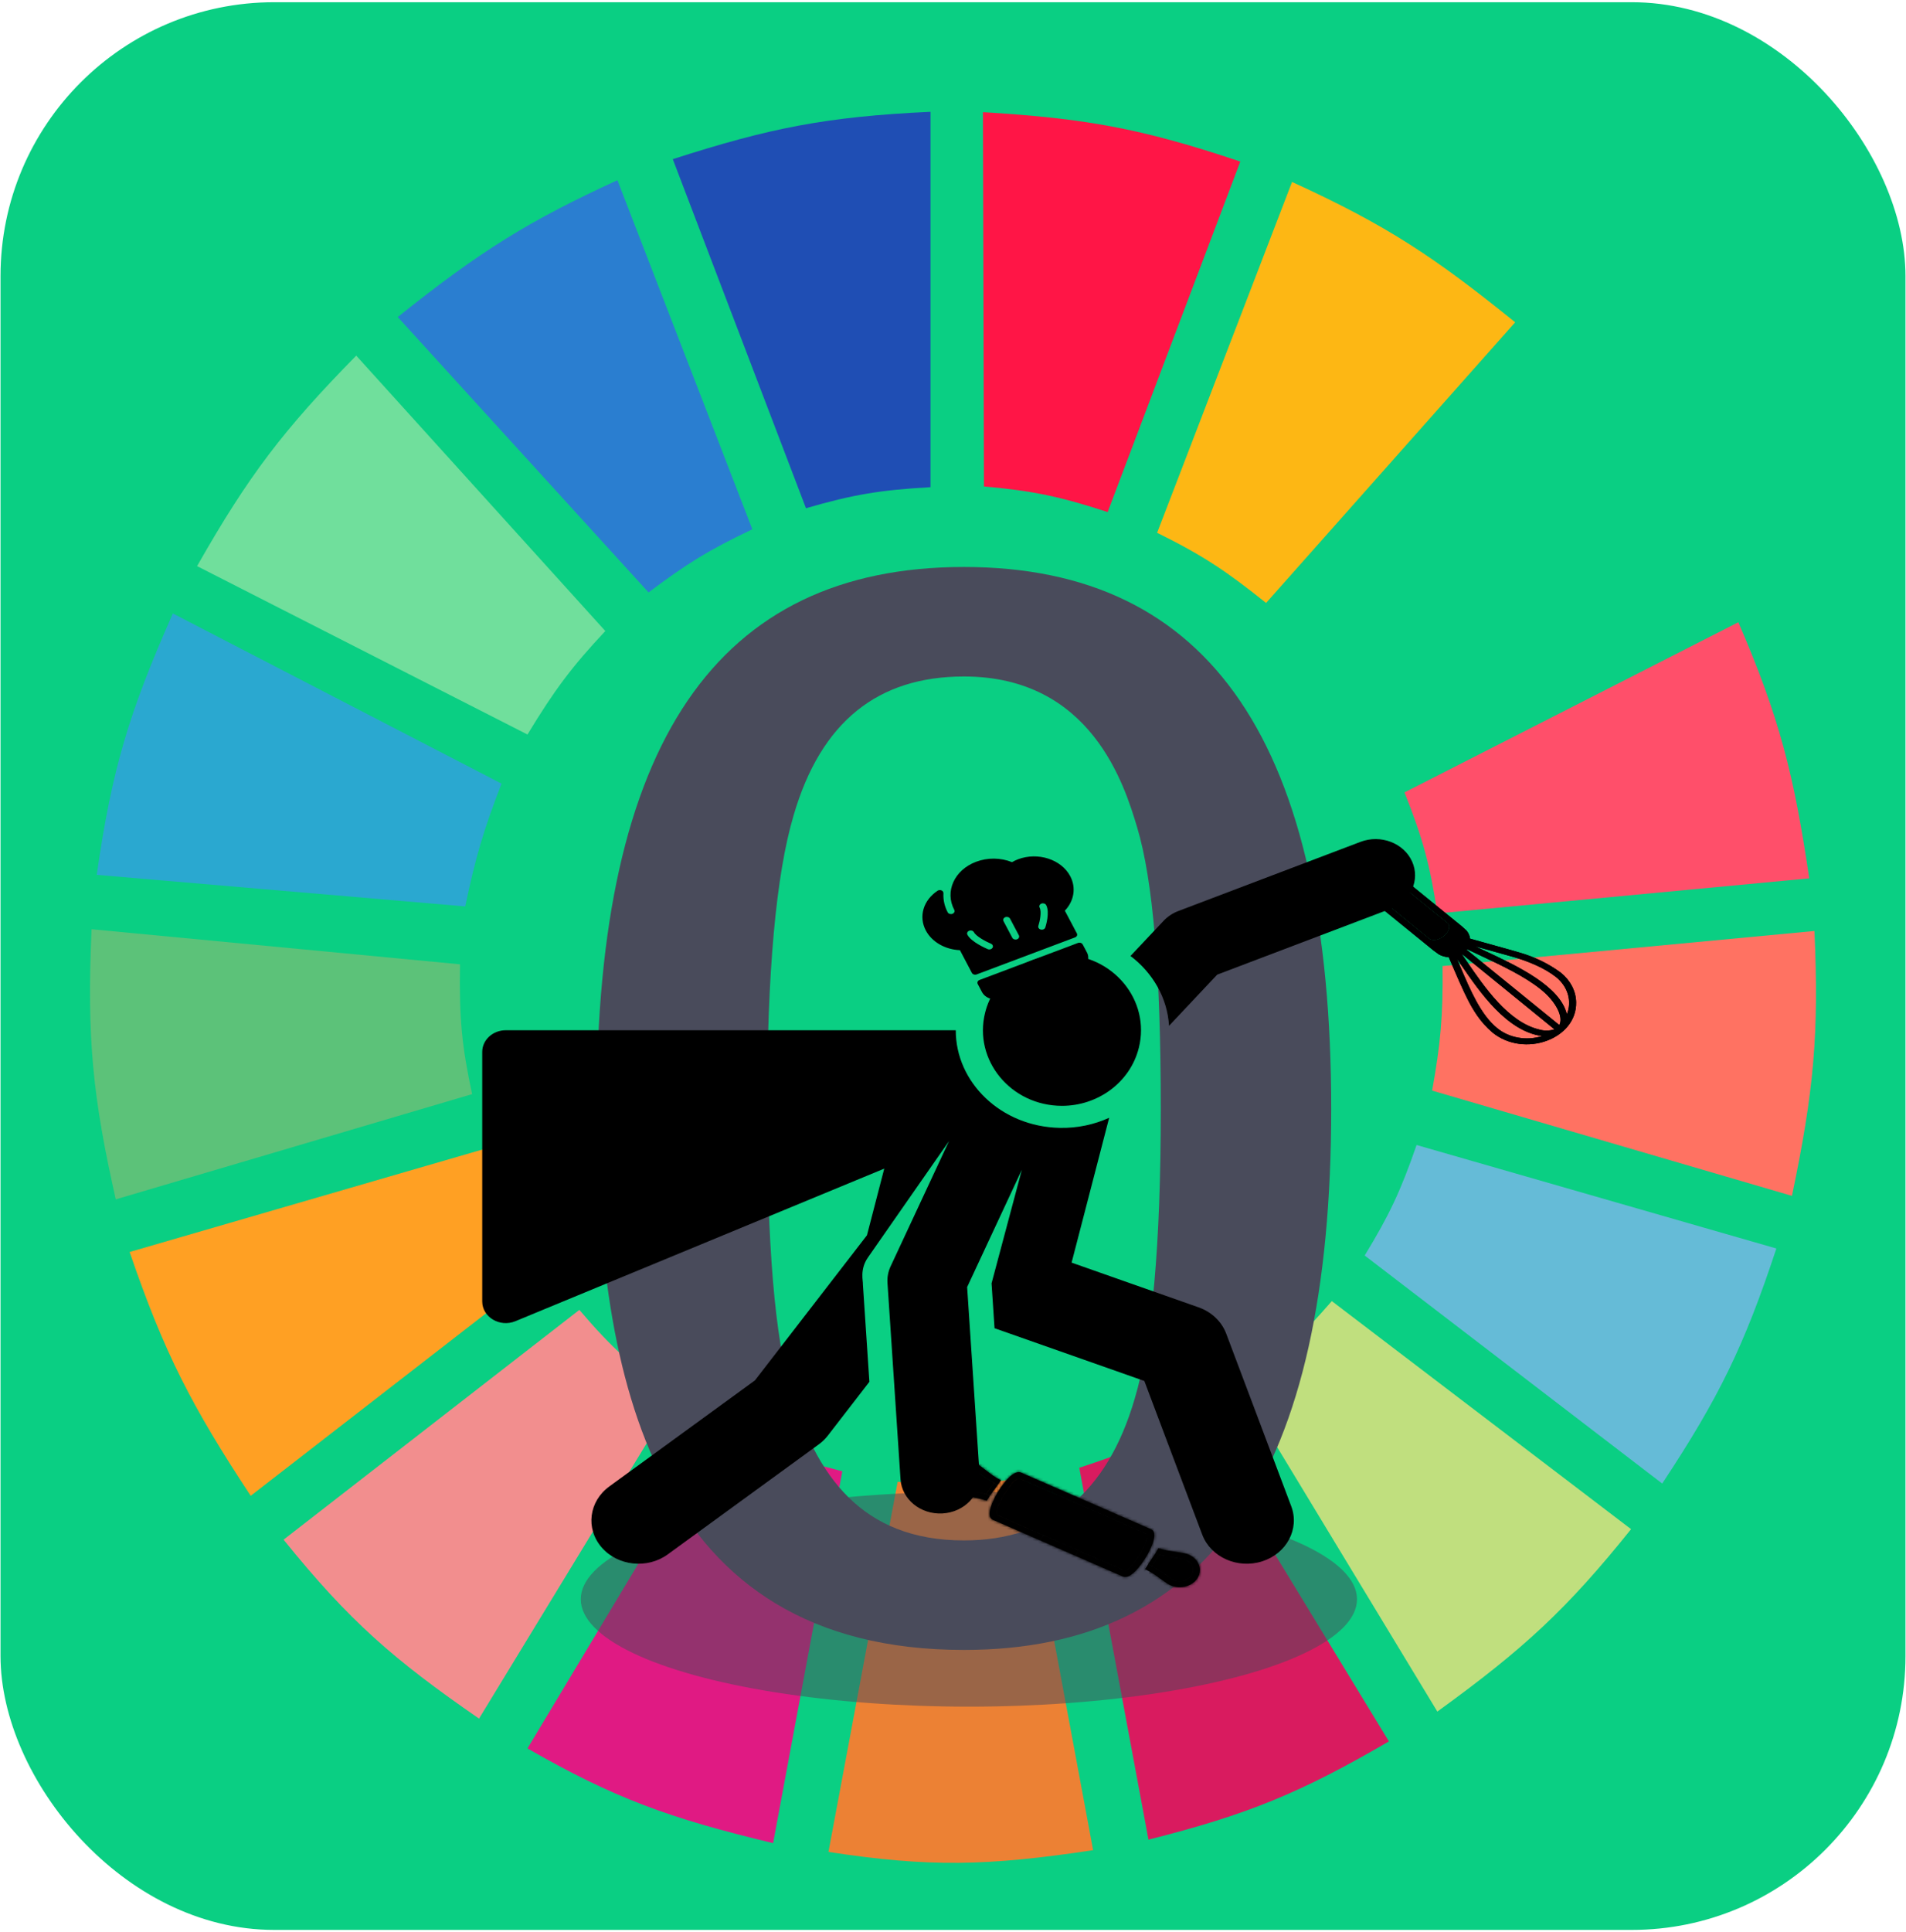 <svg width="686" height="695" viewBox="0 0 686 695" fill="none" xmlns="http://www.w3.org/2000/svg">
<rect x="0.188" y="0.799" width="685.626" height="693.507" rx="98.51" fill="#0ACF83"/>
<g clip-path="url(#clip0)">
<path d="M290.082 182.841L242.144 57.257C276.954 46.08 297.11 41.991 334.908 40.218V175.268C316.943 176.276 307.1 177.897 290.082 182.841Z" fill="#1F4EB4"/>
<path d="M354.139 175.006L353.771 40.349C390.222 42.556 410.484 46.058 446.4 58.13L398.666 184.216C381.537 178.632 371.774 176.571 354.139 175.006Z" fill="#FF1546"/>
<path d="M416.463 191.676L465.024 65.461C499.55 81.214 516.698 92.816 545.337 115.947L455.685 216.919C441.666 205.714 433.283 199.974 416.463 191.676Z" fill="#FDB714"/>
<path d="M469.385 230.172L560.281 130.462C586.947 157.203 598.852 173.845 616.314 205.56L496.778 266.774C487.547 251.279 481.673 243.168 469.385 230.172Z" fill="#0ACF83"/>
<path d="M505.495 285.076L625.653 223.861C640.543 258.252 645.627 278.59 651.179 315.998L517.324 328.62C514.699 311.159 512.107 301.634 505.495 285.076Z" fill="#FF4F6A"/>
<path d="M515.454 392.359C518.451 375.592 519.406 365.848 519.19 347.552L653.044 334.931C654.706 371.617 652.88 392.465 644.951 430.223L515.454 392.359Z" fill="#FF7262"/>
<path d="M491.173 451.68C499.95 437.264 504.083 428.595 509.85 411.922L639.347 449.156C627.761 484.179 618.768 502.696 598.257 533.72L491.173 451.68Z" fill="#65BBD7"/>
<path d="M587.051 550.128L479.345 468.088C467.511 481.583 460.4 488.459 446.971 499.642L517.322 615.76C548.477 593.181 563.924 578.944 587.051 550.128Z" fill="#C0DF7E"/>
<path d="M499.891 626.488L429.539 511.001C414.276 518.714 405.337 522.528 388.449 528.04L413.352 661.828C449.03 652.834 467.99 645.059 499.891 626.488Z" fill="#D91B5F"/>
<path d="M323.078 533.089C340.824 534.251 350.775 533.904 368.526 531.827L393.43 665.615C355.366 671.35 334.451 671.821 298.175 666.246L323.078 533.089Z" fill="#EC8134"/>
<path d="M189.846 629.012L259.575 512.894C275.383 521.163 284.973 524.682 303.155 529.302L278.252 663.09C240.608 654.048 221.023 646.9 189.846 629.012Z" fill="#E01A83"/>
<path d="M102.061 553.914L208.522 471.243C220.393 485.212 228.114 491.876 242.764 502.797L172.412 618.284C141.619 596.999 125.847 583.334 102.061 553.914Z" fill="#F28E8E"/>
<path d="M90.233 538.137C69.057 505.985 59.174 486.952 46.652 450.418L174.904 413.184C181.309 430.434 186.168 439.77 196.072 456.097L90.233 538.137Z" fill="#FFA023"/>
<path d="M41.671 431.485C33.433 394.963 31.2 373.777 32.955 334.3L165.564 346.921C165.226 366.472 166.269 376.635 169.922 393.621L41.671 431.485Z" fill="#5CC279"/>
<path d="M34.823 314.736L167.433 326.096C171.112 308.699 173.87 299.016 180.507 281.92L62.217 220.706C46.495 256.166 40.262 276.696 34.823 314.736Z" fill="#2AA8D0"/>
<path d="M70.934 203.667C89.47 171.033 102.097 154.526 128.211 127.938L217.862 227.017C205.731 239.983 199.612 248.155 189.846 264.25L70.934 203.667Z" fill="#70DF9C"/>
<path d="M233.427 213.133C246.878 202.995 254.97 197.92 270.782 190.414L222.221 64.83C190.621 79.344 173.271 89.97 143.153 114.054L233.427 213.133Z" fill="#2A7ED0"/>
<ellipse opacity="0.5" cx="348.719" cy="575.339" rx="139.691" ry="38.649" fill="#494B5B"/>
<path fill-rule="evenodd" clip-rule="evenodd" d="M346.941 203.975C257.997 203.975 214.759 267.469 214.759 398.086C214.759 496.607 235.328 593.58 346.941 593.58C435.886 593.58 479.123 529.904 479.123 398.915C479.123 267.741 435.886 203.975 346.941 203.975ZM284.609 500.198C293.835 530.91 310.117 554.181 346.941 554.181C377.809 554.181 398.474 537.072 408.361 503.333C414.702 482.137 417.784 447.98 417.784 398.915C417.784 349.827 415 316.697 409.27 297.623C404.799 282.786 392.921 243.374 346.941 243.374C316.031 243.374 295.484 259.579 285.647 293.291C279.304 314.619 276.099 349.786 276.099 398.916C276.099 448.067 278.883 481.199 284.609 500.198Z" fill="#494B5B"/>
<path fill-rule="evenodd" clip-rule="evenodd" d="M561.765 349.928C557.395 346.695 552.309 344.225 546.801 342.659L544.164 341.886L529.114 337.686C528.984 336.603 528.512 335.569 527.748 334.693L526.006 333.137L525.717 332.902C524.991 332.314 524.586 331.986 524.181 331.657C523.671 331.244 523.161 330.829 522.011 329.893C522.007 329.89 522.003 329.887 521.999 329.884C521.999 329.884 521.998 329.883 521.997 329.882C519.731 328.04 514.992 324.186 502.947 314.397C501.102 312.789 498.363 312.159 495.805 312.753C493.247 313.347 491.277 315.071 490.667 317.249C490.058 319.426 490.906 321.711 492.879 323.206C492.879 323.206 493.036 323.334 494.005 324.122C495.996 325.74 501.414 330.142 515.939 341.945L517.861 343.344C518.922 343.946 520.154 344.3 521.43 344.37C521.915 345.48 522.414 346.643 522.927 347.84L522.93 347.846C523.086 348.211 523.244 348.579 523.403 348.95C524.522 351.557 525.708 354.288 526.965 356.94L528.018 359.094C529.058 361.255 530.276 363.351 531.661 365.369C533.189 367.581 535.037 369.624 537.162 371.453C548.524 380.708 567.569 373.883 567.277 360.548C567.197 356.529 565.212 352.704 561.765 349.928ZM526.619 338.317C526.607 339.911 525.468 341.345 523.724 341.961C521.981 342.578 519.969 342.257 518.613 341.146C518.599 341.134 518.591 341.128 518.586 341.124C518.58 341.12 518.578 341.119 518.576 341.117C518.563 341.109 518.533 341.091 517.46 340.22C520.755 339.499 523.286 337.273 524.002 334.468C525.141 335.392 525.129 335.389 525.127 335.389C525.127 335.389 525.129 335.39 525.138 335.398C525.144 335.402 525.151 335.408 525.163 335.417C526.1 336.173 526.626 337.222 526.619 338.317ZM559.472 370.308C557.688 370.891 555.714 370.908 553.917 370.354C542.904 367.713 534.248 355.089 527.899 345.829L527.898 345.828C527.898 345.827 527.897 345.826 527.896 345.825C527.288 344.938 526.701 344.082 526.135 343.269C526.139 343.267 526.142 343.264 526.144 343.261C526.147 343.258 526.149 343.256 526.151 343.254C526.202 343.223 526.461 343.435 531.536 347.574C536.023 351.233 544.273 357.962 559.472 370.308ZM561.225 368.767L527.927 341.719C527.937 341.707 527.947 341.694 527.957 341.682C527.967 341.67 527.976 341.659 527.986 341.647C528.02 341.607 528.053 341.567 528.084 341.525C529.458 342.18 530.855 342.834 532.26 343.493C540.382 347.3 548.794 351.242 554.736 356.077C560.096 360.441 562.767 365.882 561.225 368.767ZM498.801 325.057C496.996 323.59 499.262 319.649 502.939 318.919C503.772 318.696 504.682 318.845 505.355 319.315C520.884 331.943 520.89 331.948 520.933 331.984C520.939 331.988 520.945 331.993 520.981 332.023C521.401 332.374 521.63 332.856 521.613 333.355C521.686 336.306 516.967 339.409 514.425 337.761L498.801 325.057ZM494.473 316.006C496.306 314.424 499.313 314.391 501.194 315.934L502.321 316.851C499.043 317.589 496.516 319.794 495.755 322.582L494.635 321.672C492.739 320.144 492.666 317.61 494.473 316.006ZM538.914 369.915C532.975 365.123 529.217 356.295 525.545 347.671L525.544 347.669C525.544 347.668 525.543 347.667 525.543 347.666C525.162 346.773 524.783 345.882 524.402 344.998C524.879 345.682 525.369 346.395 525.875 347.129L525.876 347.13C532.744 357.099 542.321 371 555.004 372.734C549.447 374.513 543.171 373.413 538.914 369.915ZM553.116 347.382C555.601 348.501 557.914 349.873 560.004 351.467C564.303 354.925 565.836 360.171 563.934 364.918C561.545 354.758 546.119 347.542 534.434 342.076C533.246 341.521 532.097 340.983 531.005 340.463L544.061 344.105C547.193 344.963 550.226 346.06 553.121 347.383L553.116 347.382Z" fill="black"/>
<path d="M498.801 325.057C496.996 323.59 499.262 319.649 502.939 318.919C503.772 318.696 504.682 318.845 505.355 319.315C520.884 331.943 520.89 331.948 520.933 331.984C520.939 331.988 520.945 331.993 520.981 332.023C521.401 332.374 521.63 332.856 521.613 333.355C521.686 336.306 516.967 339.409 514.425 337.761L498.801 325.057Z" fill="black"/>
<path d="M494.473 316.006C496.306 314.424 499.313 314.391 501.194 315.934L502.321 316.851C499.043 317.589 496.516 319.794 495.755 322.582L494.635 321.672C492.739 320.144 492.666 317.61 494.473 316.006Z" fill="black"/>
<path fill-rule="evenodd" clip-rule="evenodd" d="M502.947 314.397C501.102 312.789 498.363 312.159 495.805 312.753C493.247 313.347 491.277 315.071 490.667 317.249C490.058 319.426 490.906 321.711 492.879 323.206C492.879 323.206 493.036 323.334 494.005 324.122C495.996 325.74 501.414 330.142 515.939 341.945L517.861 343.344C518.922 343.946 520.154 344.3 521.43 344.37C521.915 345.48 522.414 346.643 522.927 347.84L522.93 347.846C523.086 348.211 523.244 348.579 523.403 348.95C524.522 351.557 525.708 354.288 526.965 356.94L528.018 359.094C529.058 361.255 530.276 363.351 531.661 365.369C533.189 367.581 535.037 369.624 537.162 371.453C548.524 380.708 567.569 373.883 567.277 360.548C567.197 356.529 565.212 352.704 561.765 349.928C557.395 346.695 552.309 344.225 546.801 342.659L544.164 341.886L529.114 337.686C528.984 336.603 528.512 335.569 527.748 334.693L526.006 333.137L525.717 332.902C524.991 332.314 524.586 331.986 524.181 331.657C523.671 331.244 523.161 330.829 522.011 329.893L521.999 329.884L521.997 329.882C519.731 328.04 514.992 324.186 502.947 314.397ZM523.724 341.961C525.468 341.345 526.607 339.911 526.619 338.317C526.626 337.222 526.1 336.173 525.163 335.417L525.138 335.398C525.129 335.39 525.127 335.389 525.127 335.389C525.128 335.388 525.175 335.419 524.002 334.468C525.141 335.392 525.129 335.389 525.127 335.389C525.127 335.389 525.129 335.39 525.138 335.398L525.163 335.417C526.1 336.173 526.626 337.222 526.619 338.317C526.607 339.911 525.468 341.345 523.724 341.961C521.981 342.578 519.969 342.257 518.613 341.146C518.599 341.134 518.591 341.128 518.586 341.124C518.58 341.12 518.578 341.119 518.576 341.117C518.563 341.109 518.533 341.091 517.46 340.22C520.755 339.499 523.286 337.273 524.002 334.468C525.175 335.419 525.128 335.388 525.127 335.389C525.129 335.389 525.141 335.392 524.002 334.468C523.286 337.273 520.755 339.499 517.46 340.22C518.533 341.091 518.563 341.109 518.576 341.117C518.578 341.119 518.58 341.12 518.586 341.124C518.591 341.128 518.599 341.134 518.613 341.146C519.969 342.257 521.981 342.578 523.724 341.961ZM553.917 370.354C555.714 370.908 557.688 370.891 559.472 370.308C544.273 357.962 536.023 351.233 531.536 347.574C526.461 343.435 526.202 343.223 526.151 343.254C526.149 343.256 526.147 343.258 526.144 343.261C526.142 343.264 526.139 343.267 526.135 343.269C526.701 344.082 527.288 344.938 527.896 345.825L527.898 345.828L527.899 345.829C534.248 355.089 542.904 367.713 553.917 370.354ZM527.927 341.719L561.225 368.767C562.767 365.882 560.096 360.441 554.736 356.077C548.794 351.242 540.382 347.3 532.26 343.493C530.855 342.834 529.458 342.18 528.084 341.525C528.053 341.567 528.02 341.607 527.986 341.647L527.957 341.682C527.947 341.694 527.937 341.707 527.927 341.719ZM502.939 318.919C499.262 319.649 496.996 323.59 498.801 325.057L514.425 337.761C516.967 339.409 521.686 336.306 521.613 333.355C521.63 332.856 521.401 332.374 520.981 332.023C520.945 331.993 520.939 331.988 520.933 331.984C520.89 331.948 520.884 331.943 505.355 319.315C504.682 318.845 503.772 318.696 502.939 318.919ZM501.194 315.934C499.313 314.391 496.306 314.424 494.473 316.006C492.666 317.61 492.739 320.144 494.635 321.672L495.755 322.582C496.516 319.794 499.043 317.589 502.321 316.851L501.194 315.934ZM538.914 369.915C543.171 373.413 549.447 374.513 555.004 372.734C542.321 371 532.744 357.099 525.876 347.13L525.875 347.129C525.369 346.395 524.879 345.682 524.402 344.998C524.783 345.882 525.162 346.773 525.543 347.666L525.544 347.669L525.545 347.671C529.217 356.295 532.975 365.123 538.914 369.915ZM560.004 351.467C557.914 349.873 555.601 348.501 553.116 347.382L553.121 347.383C550.226 346.06 547.193 344.963 544.061 344.105L531.005 340.463C532.097 340.983 533.246 341.521 534.434 342.076C546.119 347.542 561.545 354.758 563.934 364.918C565.836 360.171 564.303 354.925 560.004 351.467Z" fill="black"/>
<path d="M441.325 479.768C439.688 475.424 436.045 471.966 431.369 470.321L385.685 454.239L399.208 402.133C393.83 404.572 387.827 405.89 381.466 405.765C360.237 405.346 343.958 389.363 343.996 370.642H182.037C177.359 370.64 173.564 374.126 173.564 378.426V468.21C173.564 473.859 179.908 477.627 185.516 475.308L318.258 420.421L312.037 444.399L271.716 496.606L219.279 534.783C211.941 540.128 210.706 549.924 216.522 556.667C222.32 563.387 232.983 564.559 240.344 559.199L294.677 519.64C295.937 518.725 297.047 517.647 297.974 516.444L312.903 497.119L310.569 462.034C310.7 460.977 309.339 456.748 312.396 452.37L341.575 410.503L320.543 455.578C319.667 457.457 319.283 459.497 319.418 461.538L324.115 532.199C324.594 539.378 331.304 544.913 339.218 544.475C347.078 544.033 353.06 537.822 352.579 530.601L348.088 463.042L367.787 420.825L356.878 461.698L357.173 466.132L357.951 477.836L411.864 496.815L432.699 552.087C435.758 560.207 445.406 564.53 454.268 561.711C463.118 558.896 467.806 550.023 464.742 541.894L441.325 479.768Z" fill="black"/>
<path d="M508.226 309.919C505.225 303.269 496.919 300.111 489.672 302.862L424.112 327.747C422.063 328.524 420.244 329.732 418.795 331.269L406.878 343.923C414.816 349.91 420.17 358.949 420.752 369.044L438.086 350.638L500.532 326.935C507.779 324.184 511.224 316.566 508.226 309.919Z" fill="black"/>
<path d="M382.245 397.833C395.111 397.833 406.774 389.431 409.886 376.947C414.142 359.881 400.598 343.452 382.197 343.452C369.331 343.455 357.669 351.856 354.554 364.338C350.303 381.389 363.827 397.833 382.245 397.833Z" fill="black"/>
<path d="M387.979 339.234L352.552 352.553C351.9 352.798 351.608 353.442 351.897 353.992L353.428 356.898C354.001 357.985 355.042 358.818 356.359 359.244C357.677 359.671 359.11 359.639 360.399 359.155L388.554 348.57C391.212 347.571 392.41 344.935 391.225 342.694L389.687 339.786C389.396 339.235 388.632 338.988 387.979 339.234Z" fill="black"/>
<path d="M366.402 309.137C365.679 309.409 364.968 309.75 364.247 310.169C360.139 308.528 355.466 308.473 351.302 310.038C343.486 312.977 339.963 320.728 343.448 327.319C343.738 327.869 343.445 328.514 342.793 328.759C342.141 329.004 341.376 328.757 341.085 328.207C339.945 326.051 339.43 323.743 339.555 321.349C339.578 320.923 339.304 320.526 338.855 320.331C338.407 320.138 337.864 320.181 337.466 320.442C332.308 323.844 330.56 329.727 333.215 334.748C335.404 338.888 340.163 341.61 345.493 341.837L349.797 350.005C349.936 350.268 350.194 350.476 350.515 350.58C350.836 350.683 351.192 350.676 351.505 350.558L386.927 337.241C387.58 336.996 387.873 336.351 387.582 335.801L383.257 327.622C386.601 324.128 387.371 319.334 385.189 315.208C381.994 309.167 373.567 306.444 366.402 309.137ZM357.229 340.971C357.089 341.206 356.863 341.38 356.6 341.478C356.259 341.607 355.854 341.61 355.493 341.459C354.891 341.203 349.571 338.899 348.188 336.283C347.896 335.733 348.189 335.089 348.842 334.843C349.495 334.598 350.259 334.844 350.55 335.395C351.312 336.837 354.697 338.682 356.652 339.507C357.29 339.778 357.549 340.433 357.229 340.971ZM366.703 336.486C366.994 337.037 366.702 337.681 366.049 337.926C365.396 338.172 364.632 337.925 364.341 337.374L361.181 331.398C360.89 330.848 361.183 330.204 361.835 329.958C362.488 329.713 363.252 329.96 363.543 330.51L366.703 336.486L366.703 336.486ZM376.22 333.666C376.112 333.994 375.84 334.245 375.498 334.374C375.234 334.473 374.93 334.499 374.631 334.429C373.942 334.27 373.536 333.67 373.724 333.09C374.301 331.309 374.934 327.95 374.174 326.513C373.883 325.963 374.176 325.319 374.829 325.073C375.482 324.828 376.246 325.075 376.537 325.625C377.92 328.241 376.397 333.118 376.22 333.666Z" fill="black"/>
<mask id="path-27-inside-1" fill="white">
<path d="M387.089 559.734L388.1 557.793L375.575 552.331L374.956 553.252L374.337 554.173L387.089 559.734Z"/>
<path d="M378.989 534.775L378.885 537.11L400.677 546.61L402.782 545.151L378.989 534.775Z"/>
<path d="M356.307 538.049L359.014 534.332C358.799 534.234 358.554 534.048 358.314 533.865C358.119 533.717 357.927 533.571 357.757 533.478L354.868 537.557C355.359 537.705 355.841 537.868 356.307 538.049Z"/>
<path fill-rule="evenodd" clip-rule="evenodd" d="M345.994 537.887C346.869 538.081 347.833 538.252 348.831 538.43C350.969 538.81 353.26 539.218 355.142 539.927L356.307 538.049C355.841 537.868 355.359 537.705 354.868 537.557C353.057 537.012 351.113 536.667 349.327 536.351C348.36 536.18 347.44 536.017 346.612 535.834C345.195 535.523 344.018 534.682 343.413 533.549C342.808 532.416 342.84 531.114 343.501 530.009C344.164 528.906 345.384 528.122 346.815 527.877C348.246 527.632 349.734 527.954 350.859 528.751C351.521 529.219 352.218 529.762 352.951 530.333C354.445 531.496 355.979 532.499 357.757 533.478C357.927 533.571 358.119 533.717 358.314 533.865C358.554 534.048 358.799 534.234 359.014 534.332L360.275 532.505C358.307 531.633 356.388 530.138 354.613 528.755C353.864 528.172 353.142 527.609 352.451 527.12C350.141 525.489 346.899 525.217 344.274 526.434C341.65 527.651 340.175 530.11 340.555 532.637C340.934 535.163 343.091 537.245 345.994 537.887ZM357.989 538.83C358.671 537.461 359.467 536.136 360.369 534.862L361.759 533.03C364.084 530.24 366.02 529.131 367.511 529.767L378.989 534.775L378.885 537.11L366.588 531.744C365.242 532.552 364.128 533.606 363.328 534.829C361.865 536.737 360.645 538.772 359.688 540.9C358.993 542.168 358.642 543.554 358.663 544.955L375.575 552.331L374.956 553.252L374.337 554.173L357.333 546.757C355.843 546.094 355.767 544.103 357.059 540.867L357.989 538.83ZM404.093 567.15L387.089 559.734L388.1 557.793L405.033 565.178C405.811 564.896 408.007 562.936 410.293 559.141C412.58 555.346 413.146 552.669 412.96 551.967L400.677 546.61L402.782 545.151L414.276 550.163C416.097 550.969 415.532 553.649 414.558 556.059L413.636 558.091C412.945 559.458 412.149 560.784 411.254 562.062L409.86 563.892C408.562 565.466 406.126 568.022 404.093 567.15Z"/>
<path d="M346.815 527.877C345.384 528.122 344.164 528.906 343.501 530.009C342.84 531.114 342.808 532.416 343.413 533.549C344.018 534.682 345.195 535.523 346.612 535.834C347.44 536.017 348.36 536.18 349.327 536.351C351.113 536.667 353.057 537.012 354.868 537.557L357.757 533.478C355.979 532.499 354.445 531.496 352.951 530.333C352.218 529.762 351.521 529.219 350.859 528.751C349.734 527.954 348.246 527.632 346.815 527.877Z"/>
<path d="M410.293 559.141C412.58 555.346 413.146 552.669 412.96 551.967L400.677 546.61L378.885 537.11L366.588 531.744C365.242 532.552 364.128 533.606 363.328 534.829C361.865 536.737 360.645 538.772 359.688 540.9C358.993 542.168 358.642 543.554 358.663 544.955L375.575 552.331L388.1 557.793L405.033 565.178C405.811 564.896 408.007 562.936 410.293 559.141Z"/>
</mask>
<path d="M387.089 559.734L388.1 557.793L375.575 552.331L374.956 553.252L374.337 554.173L387.089 559.734Z" fill="black"/>
<path d="M378.989 534.775L378.885 537.11L400.677 546.61L402.782 545.151L378.989 534.775Z" fill="black"/>
<path d="M356.307 538.049L359.014 534.332C358.799 534.234 358.554 534.048 358.314 533.865C358.119 533.717 357.927 533.571 357.757 533.478L354.868 537.557C355.359 537.705 355.841 537.868 356.307 538.049Z" fill="black"/>
<path fill-rule="evenodd" clip-rule="evenodd" d="M345.994 537.887C346.869 538.081 347.833 538.252 348.831 538.43C350.969 538.81 353.26 539.218 355.142 539.927L356.307 538.049C355.841 537.868 355.359 537.705 354.868 537.557C353.057 537.012 351.113 536.667 349.327 536.351C348.36 536.18 347.44 536.017 346.612 535.834C345.195 535.523 344.018 534.682 343.413 533.549C342.808 532.416 342.84 531.114 343.501 530.009C344.164 528.906 345.384 528.122 346.815 527.877C348.246 527.632 349.734 527.954 350.859 528.751C351.521 529.219 352.218 529.762 352.951 530.333C354.445 531.496 355.979 532.499 357.757 533.478C357.927 533.571 358.119 533.717 358.314 533.865C358.554 534.048 358.799 534.234 359.014 534.332L360.275 532.505C358.307 531.633 356.388 530.138 354.613 528.755C353.864 528.172 353.142 527.609 352.451 527.12C350.141 525.489 346.899 525.217 344.274 526.434C341.65 527.651 340.175 530.11 340.555 532.637C340.934 535.163 343.091 537.245 345.994 537.887ZM357.989 538.83C358.671 537.461 359.467 536.136 360.369 534.862L361.759 533.03C364.084 530.24 366.02 529.131 367.511 529.767L378.989 534.775L378.885 537.11L366.588 531.744C365.242 532.552 364.128 533.606 363.328 534.829C361.865 536.737 360.645 538.772 359.688 540.9C358.993 542.168 358.642 543.554 358.663 544.955L375.575 552.331L374.956 553.252L374.337 554.173L357.333 546.757C355.843 546.094 355.767 544.103 357.059 540.867L357.989 538.83ZM404.093 567.15L387.089 559.734L388.1 557.793L405.033 565.178C405.811 564.896 408.007 562.936 410.293 559.141C412.58 555.346 413.146 552.669 412.96 551.967L400.677 546.61L402.782 545.151L414.276 550.163C416.097 550.969 415.532 553.649 414.558 556.059L413.636 558.091C412.945 559.458 412.149 560.784 411.254 562.062L409.86 563.892C408.562 565.466 406.126 568.022 404.093 567.15Z" fill="black"/>
<path d="M346.815 527.877C345.384 528.122 344.164 528.906 343.501 530.009C342.84 531.114 342.808 532.416 343.413 533.549C344.018 534.682 345.195 535.523 346.612 535.834C347.44 536.017 348.36 536.18 349.327 536.351C351.113 536.667 353.057 537.012 354.868 537.557L357.757 533.478C355.979 532.499 354.445 531.496 352.951 530.333C352.218 529.762 351.521 529.219 350.859 528.751C349.734 527.954 348.246 527.632 346.815 527.877Z" fill="black"/>
<path d="M410.293 559.141C412.58 555.346 413.146 552.669 412.96 551.967L400.677 546.61L378.885 537.11L366.588 531.744C365.242 532.552 364.128 533.606 363.328 534.829C361.865 536.737 360.645 538.772 359.688 540.9C358.993 542.168 358.642 543.554 358.663 544.955L375.575 552.331L388.1 557.793L405.033 565.178C405.811 564.896 408.007 562.936 410.293 559.141Z" fill="black"/>
<path d="M412.96 551.967L432.606 548.758L430.015 539.004L420.215 534.73L412.96 551.967ZM405.033 565.178L397.778 582.415L405.815 585.92L413.613 583.09L405.033 565.178ZM388.1 557.793L395.355 540.556L395.353 540.555L388.1 557.793ZM378.885 537.11L371.625 554.345L371.633 554.349L378.885 537.11ZM358.663 544.955L338.39 543.675L338.579 556.596L351.407 562.191L358.663 544.955ZM359.688 540.9L377.861 550.728L378.183 550.141L378.457 549.53L359.688 540.9ZM363.328 534.829L380.086 546.826L380.474 546.32L380.822 545.788L363.328 534.829ZM366.588 531.744L373.848 514.509L363.629 510.05L354.745 515.382L366.588 531.744ZM343.501 530.009L325.665 519.594L325.653 519.614L325.642 519.634L343.501 530.009ZM350.859 528.751L339.536 543.692L339.55 543.703L339.565 543.713L350.859 528.751ZM346.612 535.834L349.689 517.239L349.681 517.237L346.612 535.834ZM343.413 533.549L361.378 526.085L343.413 533.549ZM349.327 536.351L351.496 517.575L351.496 517.575L349.327 536.351ZM352.951 530.333L365.095 516.002L365.095 516.002L352.951 530.333ZM374.956 553.252L357.578 542.119L357.578 542.119L374.956 553.252ZM354.868 537.557L350.143 555.723L350.143 555.723L354.868 537.557ZM358.314 533.865L346.381 548.359L346.381 548.359L358.314 533.865ZM393.313 555.176C392.99 553.963 392.854 552.953 392.79 552.27C392.724 551.56 392.713 550.967 392.72 550.527C392.732 549.667 392.814 549.016 392.87 548.645C392.984 547.899 393.123 547.479 393.139 547.431C393.183 547.294 393.041 547.759 392.464 548.716L428.123 569.566C429.833 566.728 431.116 563.956 431.969 561.357C432.389 560.077 432.777 558.62 433.016 557.056C433.145 556.21 433.687 552.825 432.606 548.758L393.313 555.176ZM392.464 548.716C391.873 549.697 391.453 550.171 391.406 550.221C391.372 550.257 391.557 550.05 391.99 549.701C392.207 549.527 392.605 549.22 393.173 548.86C393.464 548.676 393.861 548.439 394.356 548.182C394.832 547.935 395.543 547.596 396.453 547.265L413.613 583.09C416.819 581.927 419.01 580.179 419.733 579.597C420.869 578.683 421.892 577.696 422.79 576.732C424.607 574.784 426.427 572.38 428.123 569.566L392.464 548.716ZM412.288 547.941L395.355 540.556L380.844 575.03L397.778 582.415L412.288 547.941ZM393.422 563.847L405.704 569.204L420.215 534.73L407.932 529.373L393.422 563.847ZM382.831 535.095L365.919 527.718L351.407 562.191L368.319 569.568L382.831 535.095ZM378.935 546.235C378.961 548.014 378.513 549.539 377.861 550.728L341.515 531.072C339.473 534.796 338.324 539.093 338.39 543.675L378.935 546.235ZM378.457 549.53C378.862 548.629 379.401 547.719 380.086 546.826L346.57 522.833C344.329 525.755 342.427 528.914 340.919 532.27L378.457 549.53ZM380.822 545.788C380.126 546.851 379.273 547.602 378.431 548.107L354.745 515.382C351.212 517.502 348.13 520.361 345.833 523.871L380.822 545.788ZM359.328 548.979L371.625 554.345L386.145 519.876L373.848 514.509L359.328 548.979ZM361.336 540.424C359.157 544.046 355.593 546.074 351.968 546.693L341.661 509.061C335.174 510.17 329.171 513.766 325.665 519.594L361.336 540.424ZM351.968 546.693C348.339 547.313 343.721 546.658 339.536 543.692L362.183 513.81C355.748 509.25 348.153 507.951 341.661 509.061L351.968 546.693ZM349.681 517.237C353.915 518.168 358.67 521.014 361.378 526.085L325.448 541.013C329.367 548.35 336.475 552.877 343.543 554.431L349.681 517.237ZM361.378 526.085C364.135 531.247 363.622 536.601 361.36 540.384L325.642 519.634C322.058 525.627 321.481 533.585 325.448 541.013L361.378 526.085ZM399.141 539.444L399.246 537.109L358.732 532.441L358.628 534.776L399.141 539.444ZM405.434 569.239L406.445 567.298L369.754 548.287L368.744 550.229L405.434 569.239ZM413.521 562.326L415.626 560.867L389.938 529.435L387.833 530.894L413.521 562.326ZM343.535 554.43C344.903 554.731 346.307 554.976 347.159 555.127L351.496 517.575C350.414 517.383 349.976 517.302 349.689 517.239L343.535 554.43ZM365.095 516.002C364.465 515.51 363.33 514.621 362.154 513.79L339.565 543.713C339.711 543.816 339.972 544.014 340.808 544.664L365.095 516.002ZM391.716 565.306L392.334 564.385L357.578 542.119L356.959 543.04L391.716 565.306ZM392.334 564.385L392.953 563.464L358.196 541.198L357.578 542.119L392.334 564.385ZM395.353 540.555L382.829 535.094L368.321 569.569L380.846 575.03L395.353 540.555ZM371.633 554.349L393.425 563.848L407.929 529.372L386.136 519.872L371.633 554.349ZM347.159 555.127C348.099 555.293 348.717 555.404 349.286 555.522C349.835 555.636 350.084 555.706 350.143 555.723L359.593 519.391C356.3 518.399 353.044 517.849 351.496 517.575L347.159 555.127ZM350.143 555.723C350.163 555.729 350.078 555.705 349.909 555.639L362.704 520.458C361.604 520.031 360.555 519.681 359.593 519.391L350.143 555.723ZM366.897 517.168C366.089 516.723 365.571 516.372 365.095 516.002L340.808 544.664C343.319 546.62 345.87 548.274 348.617 549.787L366.897 517.168ZM372.011 549.031L374.9 544.952L340.614 522.004L337.725 526.083L372.011 549.031ZM348.617 549.787C348.069 549.485 347.632 549.213 347.335 549.02C347.033 548.824 346.798 548.66 346.653 548.557C346.412 548.385 346.224 548.24 346.381 548.359L370.247 519.372C370.208 519.342 369.827 519.05 369.398 518.745C368.989 518.453 368.09 517.825 366.897 517.168L348.617 549.787ZM346.381 548.359C346.415 548.384 346.957 548.802 347.577 549.23C348.141 549.619 349.538 550.563 351.448 551.43L366.58 517.233C367.497 517.649 368.215 518.053 368.688 518.335C369.17 518.624 369.542 518.874 369.769 519.03C370.154 519.296 370.453 519.528 370.247 519.372L346.381 548.359ZM345.994 537.887L352.196 500.707L352.186 500.705L345.994 537.887ZM357.059 540.867L319.601 523.429L319.261 524.175L318.956 524.937L357.059 540.867ZM357.333 546.757L342.506 581.091L342.664 581.161L342.822 581.23L357.333 546.757ZM374.337 554.173L359.827 588.646L359.827 588.646L374.337 554.173ZM387.089 559.734L401.599 525.26L401.599 525.26L387.089 559.734ZM404.093 567.15L389.583 601.624L389.707 601.678L389.831 601.731L404.093 567.15ZM409.86 563.892L442.626 588.827L443.042 588.323L443.438 587.803L409.86 563.892ZM414.558 556.059L452.048 573.427L452.341 572.781L452.607 572.122L414.558 556.059ZM414.276 550.163L429.013 515.789L428.9 515.739L428.786 515.69L414.276 550.163ZM402.782 545.151L417.292 510.677L417.291 510.676L402.782 545.151ZM378.989 534.775L364.471 569.245L364.48 569.249L378.989 534.775ZM367.511 529.767L382.029 495.296L381.856 495.221L381.683 495.147L367.511 529.767ZM361.759 533.03L329.104 507.96L328.605 508.559L328.135 509.179L361.759 533.03ZM352.451 527.12L375.067 497.216L375.048 497.203L375.029 497.189L352.451 527.12ZM340.555 532.637L380.697 530.305L380.697 530.305L340.555 532.637ZM411.254 562.062L444.833 585.974L445.25 585.427L445.644 584.864L411.254 562.062ZM413.636 558.091L450.51 576.744L450.831 576.108L451.126 575.459L413.636 558.091ZM360.369 534.862L326.744 511.012L326.411 511.452L326.091 511.902L360.369 534.862ZM357.989 538.83L321.03 520.346L320.772 520.865L320.531 521.392L357.989 538.83ZM348.831 538.43L353.202 500.884L353.202 500.884L348.831 538.43ZM354.613 528.755L378.907 500.098L378.907 500.098L354.613 528.755ZM355.142 539.927L342.787 575.275L374.428 587.193L390.577 561.143L355.142 539.927ZM356.307 538.049L322.284 514.733L321.538 515.757L320.871 516.833L356.307 538.049ZM359.014 534.332L393.036 557.647L393.292 557.296L393.539 556.938L359.014 534.332ZM360.275 532.505L394.799 555.111L420.283 518.176L375.018 498.133L360.275 532.505ZM318.956 524.937C317.734 527.999 315.262 534.766 315.64 543.288C315.845 547.926 316.974 555.006 321.477 562.584C326.379 570.832 333.864 577.244 342.506 581.091L372.159 512.422C380.056 515.938 386.974 521.852 391.483 529.439C395.593 536.357 396.504 542.613 396.666 546.266C396.83 549.966 396.308 552.71 395.997 554.053C395.659 555.511 395.294 556.466 395.162 556.796L318.956 524.937ZM342.822 581.23L359.827 588.646L388.847 519.699L371.843 512.283L342.822 581.23ZM372.579 594.208L389.583 601.624L418.604 532.676L401.599 525.26L372.579 594.208ZM389.831 601.731C413.377 611.834 430.934 599.295 433.247 597.655C438.202 594.143 441.493 590.201 442.626 588.827L377.094 538.956C377.191 538.838 377.508 538.457 378.025 537.935C378.479 537.476 379.56 536.424 381.257 535.221C382.734 534.174 386.311 531.828 391.837 530.364C397.849 528.771 407.575 527.943 418.356 532.569L389.831 601.731ZM452.607 572.122C453.512 569.883 455.753 564.093 455.994 556.768C456.205 550.383 454.478 527.06 429.013 515.789L399.539 584.537C389.463 580.078 382.189 572.346 378.318 564.06C374.995 556.945 374.846 550.968 374.935 548.251C375.034 545.25 375.553 543.082 375.812 542.116C376.104 541.026 376.388 540.294 376.509 539.995L452.607 572.122ZM428.786 515.69L417.292 510.677L388.272 579.624L399.766 584.637L428.786 515.69ZM393.507 500.304L382.029 495.296L352.993 564.237L364.471 569.245L393.507 500.304ZM381.683 495.147C363.422 487.358 348.372 493.333 342.006 496.954C335.605 500.594 331.376 505.233 329.104 507.96L394.415 558.099C394.25 558.297 393.735 558.9 392.851 559.708C392.02 560.468 390.378 561.858 387.89 563.273C383.446 565.8 370.11 571.539 353.34 564.386L381.683 495.147ZM375.029 497.189C358.548 485.556 338.605 485.125 324.078 491.861L364.471 561.007C355.192 565.31 341.734 565.423 329.874 557.052L375.029 497.189ZM324.078 491.861C309.425 498.655 297.326 514.415 300.413 534.968L380.697 530.305C383.024 545.805 373.875 556.647 364.471 561.007L324.078 491.861ZM300.413 534.968C303.625 556.355 321.522 571.025 339.802 575.069L352.186 500.705C364.66 503.464 378.244 513.971 380.697 530.305L300.413 534.968ZM445.644 584.864C447.45 582.284 449.079 579.574 450.51 576.744L376.762 539.438C376.811 539.341 376.849 539.284 376.865 539.261L445.644 584.864ZM326.091 511.902C324.199 514.572 322.503 517.391 321.03 520.346L394.947 557.315C394.839 557.532 394.734 557.699 394.647 557.823L326.091 511.902ZM353.202 500.884C352.943 500.838 352.748 500.803 352.564 500.77C352.385 500.738 352.257 500.714 352.161 500.696C351.949 500.656 351.997 500.663 352.196 500.707L339.793 575.067C341.754 575.501 343.686 575.838 344.46 575.975L353.202 500.884ZM329.836 557.024C329.702 556.93 329.614 556.865 329.581 556.841C329.548 556.816 329.551 556.818 329.601 556.856C329.652 556.895 329.731 556.956 329.855 557.052C329.984 557.152 330.123 557.26 330.318 557.412L378.907 500.098C378.354 499.666 376.773 498.423 375.067 497.216L329.836 557.024ZM401.599 525.26L388.847 519.699L359.827 588.646L372.579 594.208L401.599 525.26ZM417.291 510.676L393.498 500.3L364.48 569.249L388.273 579.625L417.291 510.676ZM367.498 504.578C360.938 502.107 354.247 501.07 353.202 500.884L344.46 575.975C345.031 576.077 345.349 576.134 345.63 576.187C345.89 576.236 345.949 576.25 345.883 576.236C345.819 576.222 345.515 576.153 345.042 576.021C344.575 575.89 343.791 575.653 342.787 575.275L367.498 504.578ZM390.577 561.143L391.742 559.265L320.871 516.833L319.707 518.711L390.577 561.143ZM330.318 557.412C330.989 557.935 337.446 563.296 345.531 566.876L375.018 498.133C376.408 498.749 377.477 499.334 378.181 499.748C378.889 500.163 379.378 500.493 379.599 500.646C379.821 500.8 379.899 500.863 379.758 500.756C379.594 500.632 379.391 500.474 378.907 500.098L330.318 557.412ZM393.539 556.938L394.799 555.111L325.75 509.898L324.489 511.725L393.539 556.938ZM394.517 558.305L395.447 556.268L320.531 521.392L319.601 523.429L394.517 558.305ZM393.994 558.713L395.384 556.88L328.135 509.179L326.744 511.012L393.994 558.713ZM390.329 561.365L393.036 557.647L324.992 511.016L322.284 514.733L390.329 561.365ZM443.438 587.803L444.833 585.974L377.676 538.151L376.282 539.98L443.438 587.803ZM451.126 575.459L452.048 573.427L377.068 538.691L376.146 540.723L451.126 575.459Z" fill="black" mask="url(#path-27-inside-1)"/>
<mask id="path-29-inside-2" fill="white">
<path d="M415.826 558.883L413.266 562.675C413.484 562.767 413.736 562.946 413.983 563.122C414.184 563.265 414.382 563.405 414.555 563.493L417.282 559.334C416.786 559.2 416.299 559.051 415.826 558.883Z"/>
<path fill-rule="evenodd" clip-rule="evenodd" d="M426.137 558.755C425.256 558.586 424.285 558.442 423.281 558.292C421.13 557.972 418.825 557.629 416.916 556.973L415.826 558.883C416.299 559.051 416.786 559.2 417.282 559.334C419.114 559.829 421.07 560.118 422.866 560.384C423.839 560.528 424.766 560.665 425.6 560.824C427.028 561.096 428.237 561.903 428.885 563.019C429.534 564.134 429.553 565.437 428.936 566.56C428.316 567.681 427.128 568.5 425.707 568.784C424.287 569.069 422.787 568.789 421.632 568.024C420.953 567.576 420.234 567.052 419.479 566.502C417.942 565.381 416.369 564.422 414.555 563.493C414.382 563.405 414.184 563.265 413.983 563.122C413.736 562.946 413.484 562.767 413.266 562.675L412.077 564.537C414.077 565.353 416.053 566.793 417.881 568.126C418.651 568.688 419.396 569.231 420.104 569.699C422.477 571.265 425.727 571.446 428.302 570.155C430.877 568.865 432.255 566.366 431.777 563.851C431.3 561.336 429.064 559.316 426.137 558.755Z"/>
<path d="M425.707 568.784C427.128 568.5 428.316 567.681 428.936 566.56C429.553 565.437 429.534 564.134 428.885 563.019C428.237 561.903 427.028 561.096 425.6 560.824C424.766 560.665 423.839 560.528 422.866 560.384C421.07 560.118 419.114 559.829 417.282 559.334L414.555 563.493C416.369 564.422 417.942 565.381 419.479 566.502C420.234 567.052 420.953 567.576 421.632 568.024C422.787 568.789 424.287 569.069 425.707 568.784Z"/>
</mask>
<path d="M415.826 558.883L413.266 562.675C413.484 562.767 413.736 562.946 413.983 563.122C414.184 563.265 414.382 563.405 414.555 563.493L417.282 559.334C416.786 559.2 416.299 559.051 415.826 558.883Z" fill="black"/>
<path fill-rule="evenodd" clip-rule="evenodd" d="M426.137 558.755C425.256 558.586 424.285 558.442 423.281 558.292C421.13 557.972 418.825 557.629 416.916 556.973L415.826 558.883C416.299 559.051 416.786 559.2 417.282 559.334C419.114 559.829 421.07 560.118 422.866 560.384C423.839 560.528 424.766 560.665 425.6 560.824C427.028 561.096 428.237 561.903 428.885 563.019C429.534 564.134 429.553 565.437 428.936 566.56C428.316 567.681 427.128 568.5 425.707 568.784C424.287 569.069 422.787 568.789 421.632 568.024C420.953 567.576 420.234 567.052 419.479 566.502C417.942 565.381 416.369 564.422 414.555 563.493C414.382 563.405 414.184 563.265 413.983 563.122C413.736 562.946 413.484 562.767 413.266 562.675L412.077 564.537C414.077 565.353 416.053 566.793 417.881 568.126C418.651 568.688 419.396 569.231 420.104 569.699C422.477 571.265 425.727 571.446 428.302 570.155C430.877 568.865 432.255 566.366 431.777 563.851C431.3 561.336 429.064 559.316 426.137 558.755Z" fill="black"/>
<path d="M425.707 568.784C427.128 568.5 428.316 567.681 428.936 566.56C429.553 565.437 429.534 564.134 428.885 563.019C428.237 561.903 427.028 561.096 425.6 560.824C424.766 560.665 423.839 560.528 422.866 560.384C421.07 560.118 419.114 559.829 417.282 559.334L414.555 563.493C416.369 564.422 417.942 565.381 419.479 566.502C420.234 567.052 420.953 567.576 421.632 568.024C422.787 568.789 424.287 569.069 425.707 568.784Z" fill="black"/>
<path d="M428.936 566.56L447.166 576.464L447.177 576.444L447.188 576.425L428.936 566.56ZM421.632 568.024L432.37 552.773L432.355 552.763L432.34 552.753L421.632 568.024ZM425.6 560.824L423.245 579.497L423.253 579.498L425.6 560.824ZM428.885 563.019L411.221 570.985L411.221 570.985L428.885 563.019ZM422.866 560.384L421.426 579.211L421.426 579.211L422.866 560.384ZM419.479 566.502L407.898 581.167L407.898 581.167L419.479 566.502ZM417.282 559.334L421.301 541.045L421.301 541.045L417.282 559.334ZM413.983 563.122L425.348 548.301L425.348 548.301L413.983 563.122ZM410.705 556.656C412.742 552.974 416.226 550.845 419.826 550.123L431.588 587.446C438.03 586.155 443.89 582.389 447.166 576.464L410.705 556.656ZM419.826 550.123C423.431 549.4 428.073 549.927 432.37 552.773L410.894 583.275C417.501 587.652 425.142 588.738 431.588 587.446L419.826 550.123ZM423.253 579.498C418.984 578.686 414.124 575.975 411.221 570.985L446.55 555.053C442.349 547.832 435.072 543.506 427.946 542.151L423.253 579.498ZM411.221 570.985C408.267 565.905 408.57 560.542 410.683 556.696L447.188 576.425C450.536 570.333 450.802 562.364 446.55 555.053L411.221 570.985ZM427.955 542.152C426.575 541.889 425.163 541.684 424.306 541.557L421.426 579.211C422.515 579.373 422.956 579.442 423.245 579.497L427.955 542.152ZM407.898 581.167C408.547 581.64 409.715 582.497 410.924 583.295L432.34 552.753C432.19 552.654 431.921 552.464 431.061 551.837L407.898 581.167ZM424.306 541.557C423.36 541.417 422.738 541.324 422.166 541.222C421.612 541.123 421.36 541.061 421.301 541.045L413.264 577.624C416.593 578.523 419.869 578.981 421.426 579.211L424.306 541.557ZM421.301 541.045C421.281 541.039 421.368 541.062 421.538 541.122L410.114 576.644C411.23 577.04 412.291 577.361 413.264 577.624L421.301 541.045ZM406.051 580.051C406.876 580.473 407.408 580.809 407.898 581.167L431.061 551.837C428.476 549.953 425.862 548.371 423.058 546.936L406.051 580.051ZM399.703 548.351L396.975 552.511L432.134 574.476L434.862 570.317L399.703 548.351ZM423.058 546.936C423.617 547.222 424.064 547.482 424.369 547.667C424.678 547.854 424.919 548.011 425.068 548.11C425.316 548.276 425.509 548.415 425.348 548.301L402.619 577.943C402.659 577.971 403.051 578.252 403.491 578.546C403.911 578.825 404.835 579.428 406.051 580.051L423.058 546.936ZM425.348 548.301C425.313 548.276 424.755 547.874 424.118 547.463C423.54 547.09 422.107 546.186 420.165 545.373L406.366 579.977C405.433 579.587 404.7 579.203 404.217 578.935C403.723 578.66 403.342 578.421 403.109 578.271C402.715 578.016 402.407 577.792 402.619 577.943L425.348 548.301ZM426.137 558.755L421.379 596.09L421.389 596.092L426.137 558.755ZM420.104 569.699L398.66 600.223L398.68 600.236L398.7 600.249L420.104 569.699ZM431.777 563.851L391.752 567.315L431.777 563.851ZM423.281 558.292L420.368 595.942L420.368 595.942L423.281 558.292ZM417.881 568.126L394.711 597.451L394.711 597.451L417.881 568.126ZM416.916 556.973L427.896 521.296L395.804 510.27L380.676 536.772L416.916 556.973ZM415.826 558.883L450.736 581.224L451.442 580.179L452.066 579.085L415.826 558.883ZM413.266 562.675L378.356 540.334L378.114 540.693L377.881 541.057L413.266 562.675ZM412.077 564.537L376.693 542.919L352.673 580.547L398.673 599.304L412.077 564.537ZM398.7 600.249C415.621 611.414 435.57 611.286 449.831 604.141L406.773 536.17C415.884 531.605 429.333 531.116 441.509 539.15L398.7 600.249ZM449.831 604.141C464.216 596.934 475.687 580.838 471.803 560.387L391.752 567.315C388.823 551.894 397.539 540.796 406.773 536.17L449.831 604.141ZM471.803 560.387C467.762 539.108 449.314 524.947 430.885 521.418L421.389 596.092C408.813 593.684 394.837 583.563 391.752 567.315L471.803 560.387ZM420.368 595.942C420.628 595.98 420.824 596.01 421.01 596.038C421.19 596.065 421.318 596.085 421.415 596.1C421.629 596.134 421.581 596.129 421.379 596.09L430.895 521.42C428.918 521.041 426.974 520.759 426.195 520.643L420.368 595.942ZM441.548 539.176C441.685 539.266 441.776 539.329 441.81 539.352C441.844 539.376 441.841 539.374 441.789 539.337C441.736 539.3 441.655 539.241 441.527 539.149C441.394 539.052 441.252 538.948 441.051 538.802L394.711 597.451C395.281 597.866 396.909 599.064 398.66 600.223L441.548 539.176ZM405.937 592.651C412.588 594.936 419.316 595.785 420.368 595.942L426.195 520.643C425.62 520.558 425.301 520.51 425.018 520.465C424.756 520.423 424.697 520.41 424.763 520.423C424.828 520.435 425.134 520.495 425.613 520.614C426.084 520.732 426.878 520.946 427.896 521.296L405.937 592.651ZM380.676 536.772L379.586 538.681L452.066 579.085L453.156 577.175L380.676 536.772ZM441.051 538.802C440.36 538.298 433.7 533.121 425.481 529.77L398.673 599.304C397.26 598.728 396.169 598.173 395.449 597.78C394.726 597.384 394.225 597.068 393.998 596.921C393.77 596.774 393.69 596.713 393.835 596.816C394.004 596.936 394.213 597.088 394.711 597.451L441.051 538.802ZM377.881 541.057L376.693 542.919L447.461 586.155L448.65 584.293L377.881 541.057ZM380.916 536.542L378.356 540.334L448.175 585.016L450.736 581.224L380.916 536.542Z" fill="black" mask="url(#path-29-inside-2)"/>
</g>
<defs>
<clipPath id="clip0">
<rect width="622.58" height="646.222" fill="white" transform="translate(31.711 24.441)"/>
</clipPath>
</defs>
</svg>
